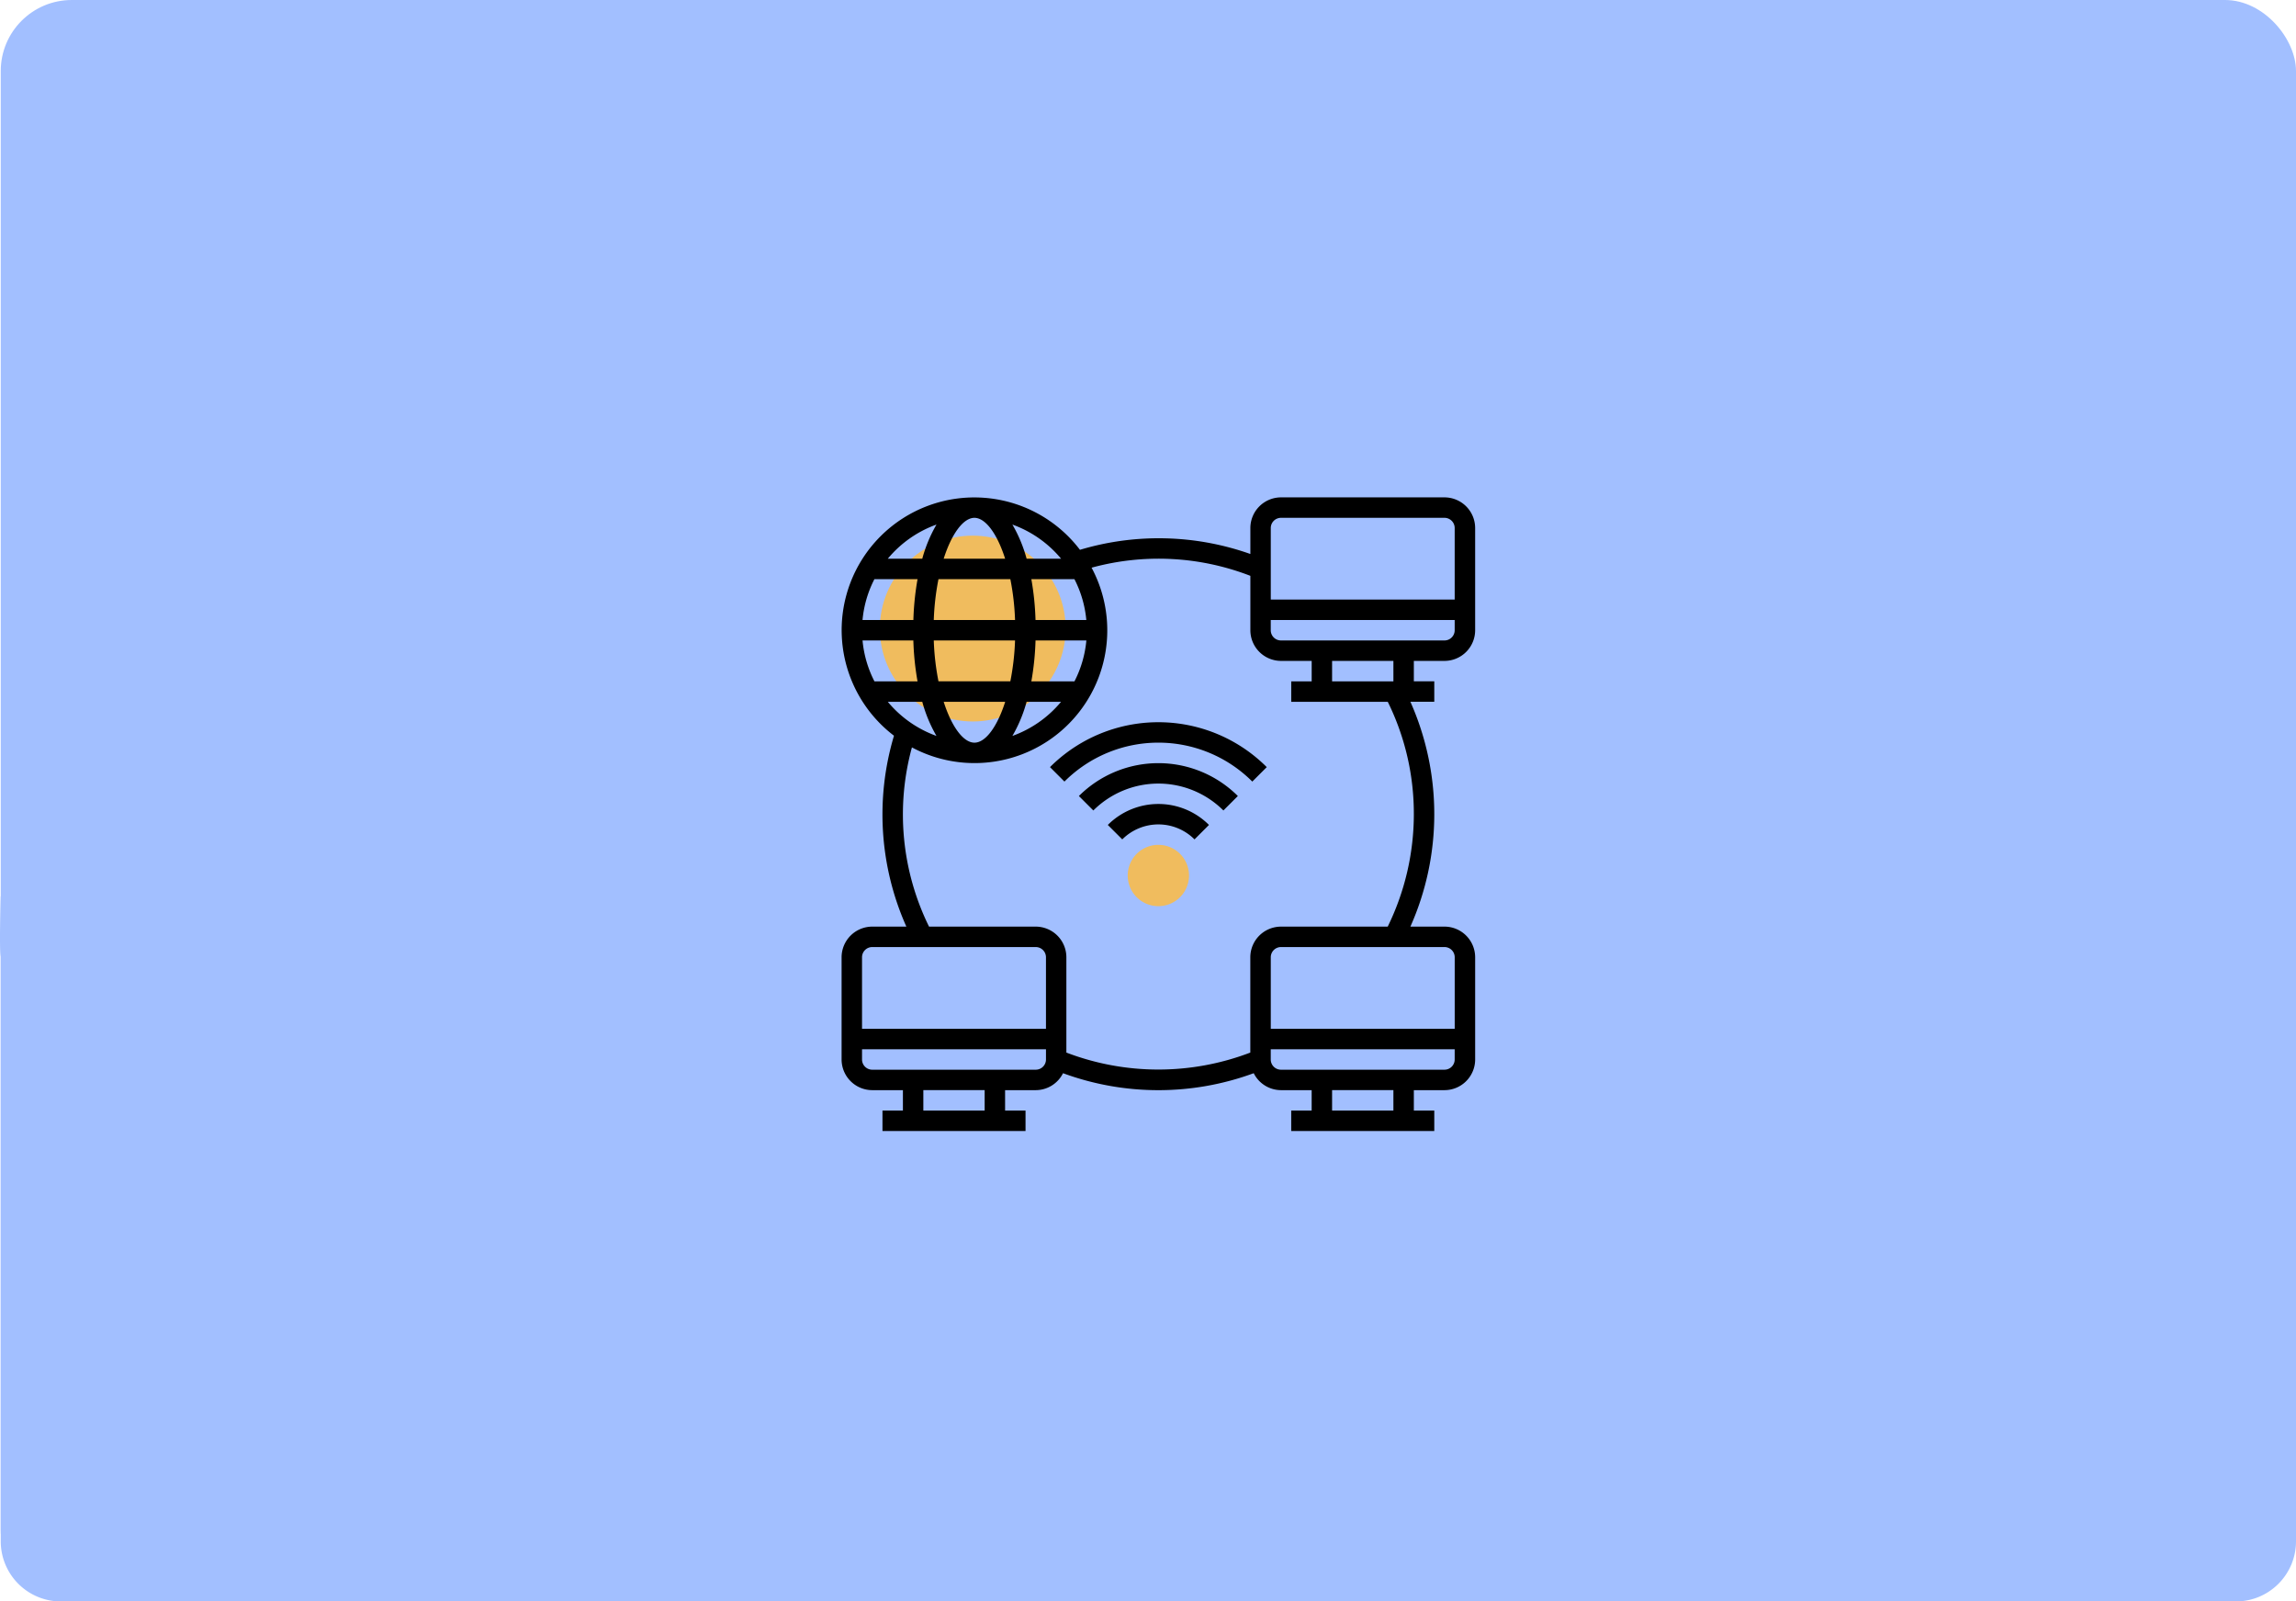 <svg xmlns="http://www.w3.org/2000/svg" width="420.137" height="293" viewBox="0 0 420.137 293">
  <g id="Group_553" data-name="Group 553" transform="translate(596 -1017)">
    <g id="Group_546" data-name="Group 546" transform="translate(-681.863 892)">
      <g id="Group_522" data-name="Group 522">
        <g id="Group_521" data-name="Group 521">
          <g id="Group_520" data-name="Group 520" transform="translate(0 21.729)">
            <rect id="Rectangle_282" data-name="Rectangle 282" width="420" height="293" rx="13" transform="translate(86 103.271)" fill="#a2bfff"/>
            <path id="Path_762" data-name="Path 762" d="M0,0,420-.109V118a11,11,0,0,1-11,11H11A11,11,0,0,1,0,118V11C-.309,9.848,0,0,0,0Z" transform="translate(86 267.271)" fill="#a2bfff"/>
          </g>
        </g>
      </g>
    </g>
    <g id="network-connection" transform="translate(-507 1486)">
      <g id="Group_551" data-name="Group 551" transform="translate(64 -379)">
        <g id="Group_547" data-name="Group 547" transform="translate(8.479 8.479)">
          <circle id="Ellipse_103" data-name="Ellipse 103" cx="17" cy="17" r="17" transform="translate(-0.479 -0.479)" fill="#f0bc5e"/>
        </g>
        <g id="Group_549" data-name="Group 549" transform="translate(53.356 64.576)">
          <g id="Group_548" data-name="Group 548">
            <path id="Path_795" data-name="Path 795" d="M34.61,46.219a5.61,5.61,0,1,1,5.61-5.61A5.616,5.616,0,0,1,34.61,46.219Z" transform="translate(-29 -35)" fill="#f0bc5e"/>
          </g>
        </g>
        <g id="Group_550" data-name="Group 550" transform="translate(1 1)">
          <path id="Path_796" data-name="Path 796" d="M111.323,30.918a5.616,5.616,0,0,0,5.61-5.61V6.61A5.616,5.616,0,0,0,111.323,1H81.4A5.616,5.616,0,0,0,75.8,6.61v4.748a50.264,50.264,0,0,0-31.184-.765A24.278,24.278,0,1,0,10.587,44.607a50.327,50.327,0,0,0,2.264,34.927H6.61A5.616,5.616,0,0,0,1,85.144v18.7a5.616,5.616,0,0,0,5.61,5.61h5.61v3.74H8.48v3.74H34.658v-3.74h-3.74v-3.74h5.61a5.6,5.6,0,0,0,4.993-3.1,50.579,50.579,0,0,0,34.892,0,5.6,5.6,0,0,0,4.993,3.1h5.61v3.74h-3.74v3.74h26.178v-3.74h-3.74v-3.74h5.61a5.616,5.616,0,0,0,5.61-5.61v-18.7a5.616,5.616,0,0,0-5.61-5.61h-6.24a50.592,50.592,0,0,0,0-41.137h4.37v-3.74h-3.74v-3.74Zm0-3.74H81.4a1.871,1.871,0,0,1-1.87-1.87v-1.87h33.658v1.87A1.871,1.871,0,0,1,111.323,27.178ZM81.4,4.74h29.918a1.871,1.871,0,0,1,1.87,1.87V19.7H79.535V6.61A1.871,1.871,0,0,1,81.4,4.74Zm-56.1,0c2.01,0,4.151,2.855,5.626,7.48H19.68C21.157,7.6,23.3,4.74,25.308,4.74Zm6.58,11.219a46.368,46.368,0,0,1,.86,7.479H17.868a46.58,46.58,0,0,1,.86-7.479Zm.86,11.219a46.58,46.58,0,0,1-.86,7.479H18.728a46.368,46.368,0,0,1-.86-7.479ZM14.13,23.439h-9.3a20.382,20.382,0,0,1,2.177-7.479H14.9a51.024,51.024,0,0,0-.765,7.479Zm0,3.74a51.282,51.282,0,0,0,.765,7.479H7.01a20.418,20.418,0,0,1-2.177-7.479ZM15.763,38.4a25.842,25.842,0,0,0,2.6,6.247A20.655,20.655,0,0,1,9.454,38.4Zm3.919,0H30.937c-1.475,4.624-3.618,7.479-5.626,7.479S21.157,43.022,19.682,38.4Zm15.172,0h6.307a20.649,20.649,0,0,1-8.908,6.247A25.842,25.842,0,0,0,34.854,38.4Zm8.753-3.74H35.724a51.282,51.282,0,0,0,.765-7.479h9.3a20.418,20.418,0,0,1-2.177,7.479Zm-7.12-11.219a51.282,51.282,0,0,0-.765-7.479h7.883a20.417,20.417,0,0,1,2.177,7.479Zm4.677-11.219H34.856a25.842,25.842,0,0,0-2.6-6.247A20.66,20.66,0,0,1,41.163,12.219Zm-22.8-6.247a25.842,25.842,0,0,0-2.6,6.247H9.454A20.655,20.655,0,0,1,18.364,5.972ZM6.61,83.275H36.528a1.871,1.871,0,0,1,1.87,1.87V98.234H4.74V85.144a1.871,1.871,0,0,1,1.87-1.87Zm20.569,29.918H15.959v-3.74H27.178Zm9.349-7.479H6.61a1.871,1.871,0,0,1-1.87-1.87v-1.87H38.4v1.87A1.871,1.871,0,0,1,36.528,105.713Zm65.446,7.479H90.754v-3.74h11.219Zm9.349-7.479H81.4a1.871,1.871,0,0,1-1.87-1.87v-1.87h33.658v1.87A1.871,1.871,0,0,1,111.323,105.713Zm1.87-20.569V98.234H79.535V85.144a1.871,1.871,0,0,1,1.87-1.87h29.918A1.871,1.871,0,0,1,113.193,85.144Zm-7.479-26.178a46.848,46.848,0,0,1-4.779,20.569H81.4a5.616,5.616,0,0,0-5.61,5.61v17.433a47.139,47.139,0,0,1-33.658,0V85.144a5.616,5.616,0,0,0-5.61-5.61H17a46.45,46.45,0,0,1-3.13-32.79,24.291,24.291,0,0,0,32.874-32.88A46.515,46.515,0,0,1,75.8,15.355v9.953a5.616,5.616,0,0,0,5.61,5.61h5.61v3.74h-3.74V38.4h17.661A46.2,46.2,0,0,1,105.713,58.966Zm-3.74-24.308H90.754v-3.74h11.219Z" transform="translate(-1 -1)"/>
          <path id="Path_797" data-name="Path 797" d="M27.051,34.835,29.7,37.479a9.345,9.345,0,0,1,13.22,0l2.644-2.644a13.082,13.082,0,0,0-18.508,0Z" transform="translate(21.661 25.096)"/>
          <path id="Path_798" data-name="Path 798" d="M24.222,33.02l2.644,2.644a16.847,16.847,0,0,1,23.8,0l2.644-2.644A20.593,20.593,0,0,0,24.222,33.02Z" transform="translate(19.2 21.621)"/>
          <path id="Path_799" data-name="Path 799" d="M21.394,31.216l2.644,2.644a24.3,24.3,0,0,1,34.376,0l2.644-2.644a28.043,28.043,0,0,0-39.664,0Z" transform="translate(16.74 18.137)"/>
        </g>
      </g>
    </g>
  </g>
</svg>
